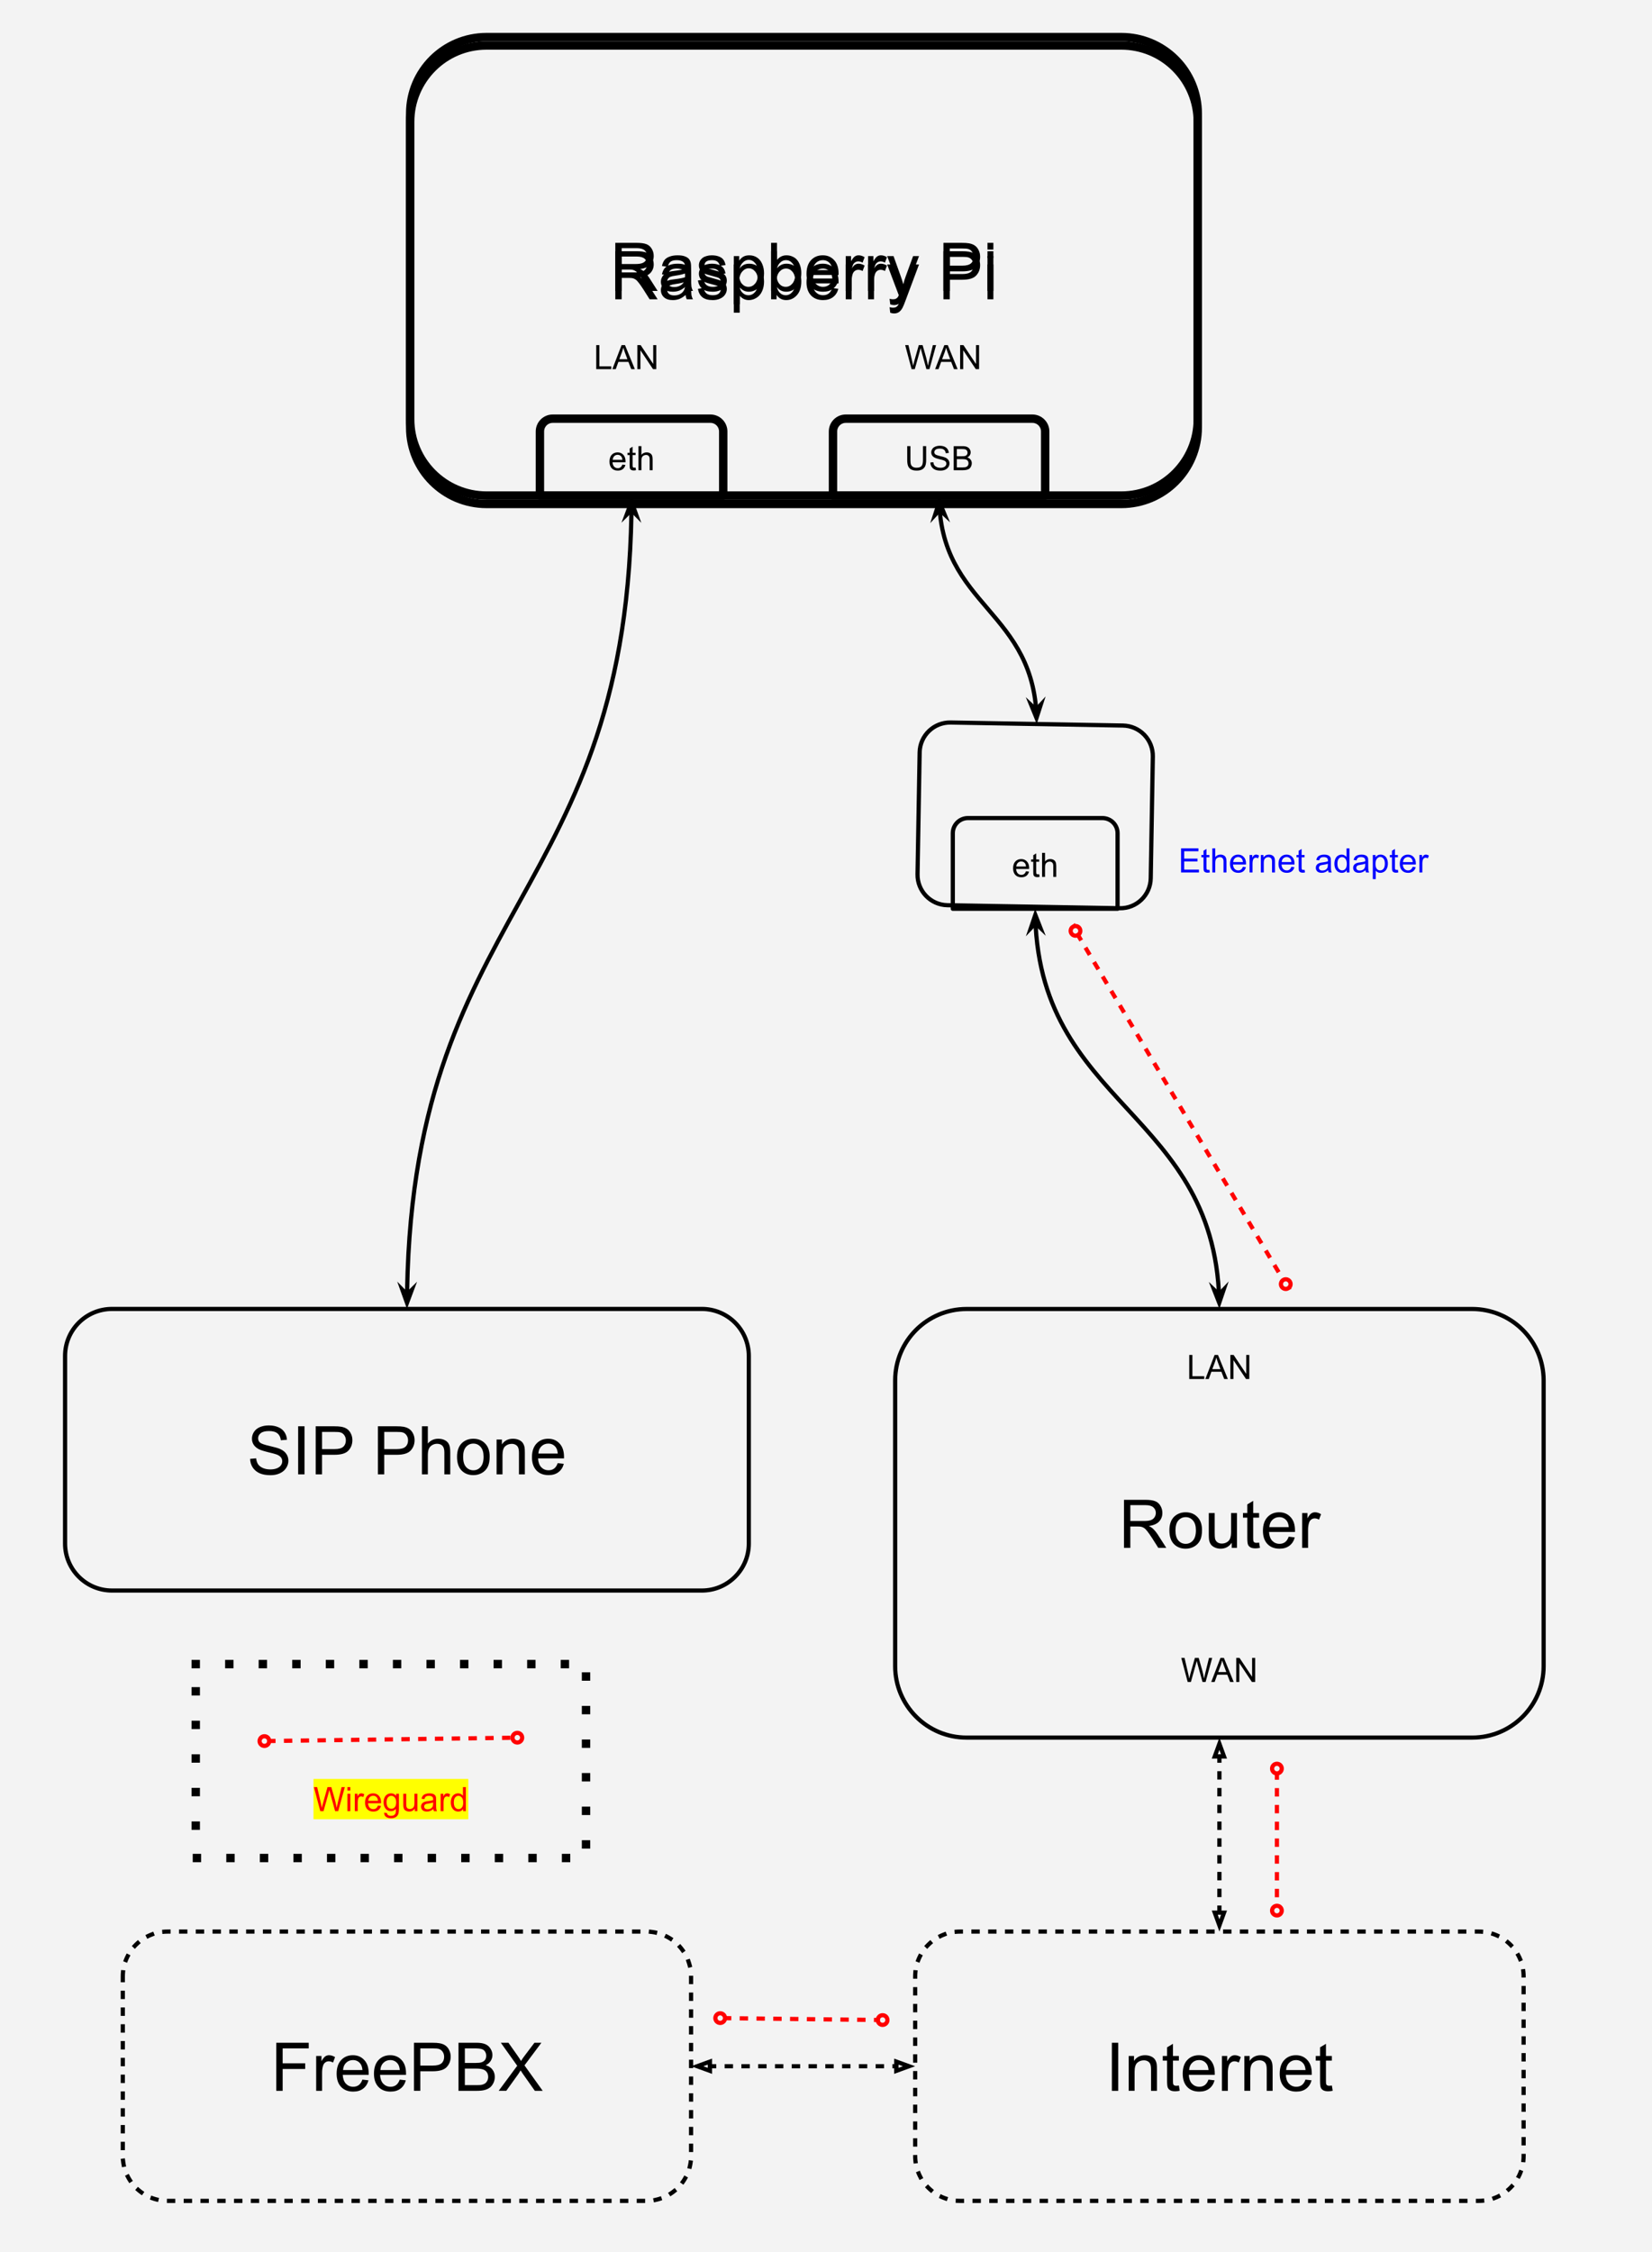 <svg version="1.1" viewBox="0.0 0.0 393.808 536.48" fill="none" stroke="none" stroke-linecap="square" stroke-miterlimit="10" xmlns:xlink="http://www.w3.org/1999/xlink" xmlns="http://www.w3.org/2000/svg"><clipPath id="p.0"><path d="m0 0l393.808 0l0 536.48l-393.808 0l0 -536.48z" clip-rule="nonzero"/></clipPath><g clip-path="url(#p.0)"><path fill="#f3f3f3" d="m0 0l393.808 0l0 536.48l-393.808 0z" fill-rule="evenodd"/><path fill="#000000" fill-opacity="0.0" d="m223.863 118.05c0 13.521 5.819 20.234 11.638 27.041c5.819 6.807 11.638 13.708 11.638 27.416" fill-rule="evenodd"/><path stroke="#000000" stroke-width="1.0" stroke-linejoin="round" stroke-linecap="butt" d="m223.995 121.475l0.016 0.204c0.032 0.385 0.07 0.763 0.113 1.136c0.17 1.491 0.421 2.889 0.739 4.207c0.636 2.637 1.546 4.957 2.637 7.066c2.182 4.219 5.092 7.599 8.001 11.003c2.909 3.404 5.819 6.831 8.001 11.12c1.091 2.145 2 4.505 2.637 7.186c0.318 1.34 0.568 2.761 0.739 4.275c0.043 0.378 0.08 0.763 0.113 1.153l0.02 0.257" fill-rule="evenodd"/><path fill="#000000" stroke="#000000" stroke-width="1.0" stroke-linecap="butt" d="m223.995 121.475l1.167 1.08l-1.244 -3.044l-1.004 3.131z" fill-rule="evenodd"/><path fill="#000000" stroke="#000000" stroke-width="1.0" stroke-linecap="butt" d="m247.009 169.082l-1.166 -1.081l1.24 3.045l1.007 -3.13z" fill-rule="evenodd"/><path fill="#000000" fill-opacity="0.0" d="m219.226 179.26l0 0c0.07 -4.007 3.374 -7.198 7.381 -7.127l41.081 0.722c1.924 0.034 3.756 0.831 5.093 2.215c1.337 1.384 2.069 3.243 2.036 5.167l-0.504 29.018c-0.07 4.007 -3.374 7.198 -7.381 7.127l-41.081 -0.722l0 0c-4.007 -0.07 -7.198 -3.375 -7.129 -7.382z" fill-rule="evenodd"/><path stroke="#000000" stroke-width="1.0" stroke-linejoin="round" stroke-linecap="butt" d="m219.226 179.26l0 0c0.07 -4.007 3.374 -7.198 7.381 -7.127l41.081 0.722c1.924 0.034 3.756 0.831 5.093 2.215c1.337 1.384 2.069 3.243 2.036 5.167l-0.504 29.018c-0.07 4.007 -3.374 7.198 -7.381 7.127l-41.081 -0.722l0 0c-4.007 -0.07 -7.198 -3.375 -7.129 -7.382z" fill-rule="evenodd"/><path fill="#000000" fill-opacity="0.0" d="m230.733 194.902l32.073 0c0.955 0 1.871 0.379 2.546 1.055c0.675 0.675 1.055 1.591 1.055 2.546l0 18.005c0 1.6784668E-4 -1.5258789E-4 3.2043457E-4 -3.3569336E-4 3.2043457E-4l-39.275 -3.2043457E-4l0 0c-1.8310547E-4 0 -3.2043457E-4 -1.5258789E-4 -3.2043457E-4 -3.3569336E-4l3.2043457E-4 -18.005l0 0c0 -1.989 1.612 -3.601 3.601 -3.601z" fill-rule="evenodd"/><path stroke="#000000" stroke-width="1.0" stroke-linejoin="round" stroke-linecap="butt" d="m230.733 194.902l32.073 0c0.955 0 1.871 0.379 2.546 1.055c0.675 0.675 1.055 1.591 1.055 2.546l0 18.005c0 1.6784668E-4 -1.5258789E-4 3.2043457E-4 -3.3569336E-4 3.2043457E-4l-39.275 -3.2043457E-4l0 0c-1.8310547E-4 0 -3.2043457E-4 -1.5258789E-4 -3.2043457E-4 -3.3569336E-4l3.2043457E-4 -18.005l0 0c0 -1.989 1.612 -3.601 3.601 -3.601z" fill-rule="evenodd"/><path fill="#000000" d="m244.584 207.569l0.719 0.094q-0.172 0.641 -0.641 1.0q-0.453 0.344 -1.188 0.344q-0.906 0 -1.438 -0.562q-0.531 -0.562 -0.531 -1.578q0 -1.047 0.531 -1.625q0.547 -0.578 1.406 -0.578q0.828 0 1.359 0.578q0.531 0.562 0.531 1.594q0 0.062 -0.016 0.188l-3.094 0q0.047 0.672 0.391 1.047q0.344 0.359 0.875 0.359q0.375 0 0.641 -0.203q0.281 -0.203 0.453 -0.656zm-2.312 -1.125l2.312 0q-0.047 -0.531 -0.266 -0.797q-0.328 -0.406 -0.875 -0.406q-0.484 0 -0.812 0.328q-0.328 0.328 -0.359 0.875zm5.449 1.844l0.109 0.609q-0.297 0.078 -0.531 0.078q-0.391 0 -0.609 -0.125q-0.203 -0.125 -0.297 -0.312q-0.078 -0.203 -0.078 -0.844l0 -2.391l-0.516 0l0 -0.547l0.516 0l0 -1.016l0.703 -0.422l0 1.438l0.703 0l0 0.547l-0.703 0l0 2.438q0 0.297 0.031 0.391q0.047 0.078 0.125 0.125q0.078 0.047 0.234 0.047q0.125 0 0.312 -0.016zm0.691 0.625l0 -5.734l0.703 0l0 2.062q0.484 -0.578 1.234 -0.578q0.469 0 0.797 0.188q0.344 0.188 0.484 0.516q0.156 0.312 0.156 0.922l0 2.625l-0.703 0l0 -2.625q0 -0.531 -0.234 -0.766q-0.219 -0.25 -0.641 -0.25q-0.312 0 -0.594 0.172q-0.266 0.156 -0.391 0.438q-0.109 0.266 -0.109 0.766l0 2.266l-0.703 0z" fill-rule="nonzero"/><path fill="#000000" fill-opacity="0.0" d="m15.512 323.029l0 0c0 -6.175 5.006 -11.181 11.181 -11.181l140.629 0c2.965 0 5.809 1.178 7.906 3.275c2.097 2.097 3.275 4.941 3.275 7.906l0 44.724c0 6.175 -5.006 11.181 -11.181 11.181l-140.629 0l0 0c-6.175 0 -11.181 -5.006 -11.181 -11.181z" fill-rule="evenodd"/><path stroke="#000000" stroke-width="1.0" stroke-linejoin="round" stroke-linecap="butt" d="m15.512 323.029l0 0c0 -6.175 5.006 -11.181 11.181 -11.181l140.629 0c2.965 0 5.809 1.178 7.906 3.275c2.097 2.097 3.275 4.941 3.275 7.906l0 44.724c0 6.175 -5.006 11.181 -11.181 11.181l-140.629 0l0 0c-6.175 0 -11.181 -5.006 -11.181 -11.181z" fill-rule="evenodd"/><path fill="#000000" d="m59.621 347.564l1.438 -0.125q0.094 0.859 0.469 1.422q0.375 0.547 1.156 0.891q0.781 0.328 1.75 0.328q0.875 0 1.531 -0.25q0.672 -0.266 0.984 -0.703q0.328 -0.453 0.328 -0.984q0 -0.547 -0.312 -0.938q-0.312 -0.406 -1.031 -0.688q-0.453 -0.172 -2.031 -0.547q-1.578 -0.391 -2.219 -0.719q-0.812 -0.438 -1.219 -1.062q-0.406 -0.641 -0.406 -1.438q0 -0.859 0.484 -1.609q0.5 -0.766 1.438 -1.156q0.953 -0.391 2.109 -0.391q1.281 0 2.25 0.422q0.969 0.406 1.484 1.203q0.531 0.797 0.578 1.797l-1.453 0.109q-0.125 -1.078 -0.797 -1.625q-0.672 -0.562 -2.0 -0.562q-1.375 0 -2 0.5q-0.625 0.5 -0.625 1.219q0 0.609 0.438 1.016q0.438 0.391 2.281 0.812q1.859 0.422 2.547 0.734q1.0 0.453 1.469 1.172q0.484 0.703 0.484 1.625q0 0.906 -0.531 1.719q-0.516 0.812 -1.5 1.266q-0.984 0.453 -2.203 0.453q-1.563 0 -2.609 -0.453q-1.047 -0.469 -1.656 -1.375q-0.594 -0.906 -0.625 -2.062zm11.453 3.688l0 -11.453l1.516 0l0 11.453l-1.516 0zm4.18 0l0 -11.453l4.328 0q1.141 0 1.734 0.109q0.844 0.141 1.406 0.531q0.578 0.391 0.922 1.109q0.359 0.703 0.359 1.562q0 1.453 -0.938 2.469q-0.922 1.016 -3.359 1.016l-2.938 0l0 4.656l-1.516 0zm1.516 -6.016l2.969 0q1.469 0 2.078 -0.547q0.625 -0.547 0.625 -1.531q0 -0.719 -0.375 -1.234q-0.359 -0.516 -0.953 -0.672q-0.375 -0.109 -1.406 -0.109l-2.938 0l0 4.094zm13.312 6.016l0 -11.453l4.328 0q1.141 0 1.734 0.109q0.844 0.141 1.406 0.531q0.578 0.391 0.922 1.109q0.359 0.703 0.359 1.562q0 1.453 -0.938 2.469q-0.922 1.016 -3.359 1.016l-2.938 0l0 4.656l-1.516 0zm1.516 -6.016l2.969 0q1.469 0 2.078 -0.547q0.625 -0.547 0.625 -1.531q0 -0.719 -0.375 -1.234q-0.359 -0.516 -0.953 -0.672q-0.375 -0.109 -1.406 -0.109l-2.938 0l0 4.094zm8.984 6.016l0 -11.453l1.406 0l0 4.109q0.984 -1.141 2.484 -1.141q0.922 0 1.594 0.359q0.688 0.359 0.969 1.0q0.297 0.641 0.297 1.859l0 5.266l-1.406 0l0 -5.266q0 -1.047 -0.453 -1.531q-0.453 -0.484 -1.297 -0.484q-0.625 0 -1.172 0.328q-0.547 0.328 -0.781 0.891q-0.234 0.547 -0.234 1.516l0 4.547l-1.406 0zm8.367 -4.156q0 -2.297 1.281 -3.406q1.078 -0.922 2.609 -0.922q1.719 0 2.797 1.125q1.094 1.109 1.094 3.094q0 1.594 -0.484 2.516q-0.484 0.922 -1.406 1.438q-0.906 0.5 -2.0 0.5q-1.734 0 -2.812 -1.109q-1.078 -1.125 -1.078 -3.234zm1.453 0q0 1.594 0.688 2.391q0.703 0.797 1.75 0.797q1.047 0 1.734 -0.797q0.703 -0.797 0.703 -2.438q0 -1.531 -0.703 -2.328q-0.688 -0.797 -1.734 -0.797q-1.047 0 -1.75 0.797q-0.688 0.781 -0.688 2.375zm7.977 4.156l0 -8.297l1.266 0l0 1.172q0.906 -1.359 2.641 -1.359q0.75 0 1.375 0.266q0.625 0.266 0.938 0.703q0.312 0.438 0.438 1.047q0.078 0.391 0.078 1.359l0 5.109l-1.406 0l0 -5.047q0 -0.859 -0.172 -1.281q-0.156 -0.438 -0.578 -0.688q-0.406 -0.25 -0.969 -0.25q-0.906 0 -1.562 0.578q-0.641 0.562 -0.641 2.156l0 4.531l-1.406 0zm14.57 -2.672l1.453 0.172q-0.344 1.281 -1.281 1.984q-0.922 0.703 -2.359 0.703q-1.828 0 -2.891 -1.125q-1.062 -1.125 -1.062 -3.141q0 -2.094 1.078 -3.25q1.078 -1.156 2.797 -1.156q1.656 0 2.703 1.141q1.062 1.125 1.062 3.172q0 0.125 0 0.375l-6.188 0q0.078 1.375 0.766 2.109q0.703 0.719 1.734 0.719q0.781 0 1.328 -0.406q0.547 -0.406 0.859 -1.297zm-4.609 -2.281l4.625 0q-0.094 -1.047 -0.531 -1.562q-0.672 -0.812 -1.734 -0.812q-0.969 0 -1.641 0.656q-0.656 0.641 -0.719 1.719z" fill-rule="nonzero"/><path fill="#000000" fill-opacity="0.0" d="m246.77 216.508c0 23.838 10.976 35.76 21.953 47.677c10.976 11.917 21.953 23.831 21.953 47.662" fill-rule="evenodd"/><path stroke="#000000" stroke-width="1.0" stroke-linejoin="round" stroke-linecap="butt" d="m246.848 219.934l0.018 0.38c0.009 0.176 0.019 0.352 0.029 0.527c0.083 1.4 0.206 2.756 0.367 4.071c0.322 2.631 0.793 5.098 1.393 7.426c1.201 4.656 2.916 8.753 4.974 12.478c4.116 7.45 9.604 13.409 15.093 19.368c5.488 5.959 10.976 11.916 15.093 19.363c2.058 3.723 3.773 7.819 4.974 12.474c0.6 2.327 1.072 4.794 1.393 7.424c0.161 1.315 0.284 2.67 0.367 4.07c0.01 0.175 0.02 0.35 0.029 0.527l0.018 0.379" fill-rule="evenodd"/><path fill="#000000" stroke="#000000" stroke-width="1.0" stroke-linecap="butt" d="m246.848 219.934l1.15 1.099l-1.195 -3.063l-1.054 3.115z" fill-rule="evenodd"/><path fill="#000000" stroke="#000000" stroke-width="1.0" stroke-linecap="butt" d="m290.597 308.421l-1.15 -1.099l1.195 3.063l1.053 -3.115z" fill-rule="evenodd"/><path fill="#000000" fill-opacity="0.0" d="m218.163 470.88l0 0c0 -5.906 4.787 -10.693 10.693 -10.693l123.653 0c2.836 0 5.556 1.127 7.561 3.132c2.005 2.005 3.132 4.725 3.132 7.561l0 42.771c0 5.906 -4.787 10.693 -10.693 10.693l-123.653 0c-5.906 0 -10.693 -4.787 -10.693 -10.693z" fill-rule="evenodd"/><path stroke="#000000" stroke-width="1.0" stroke-linejoin="round" stroke-linecap="butt" stroke-dasharray="1.0,3.0" d="m218.163 470.88l0 0c0 -5.906 4.787 -10.693 10.693 -10.693l123.653 0c2.836 0 5.556 1.127 7.561 3.132c2.005 2.005 3.132 4.725 3.132 7.561l0 42.771c0 5.906 -4.787 10.693 -10.693 10.693l-123.653 0c-5.906 0 -10.693 -4.787 -10.693 -10.693z" fill-rule="evenodd"/><path fill="#000000" d="m265.053 498.125l0 -11.453l1.516 0l0 11.453l-1.516 0zm4.008 0l0 -8.297l1.266 0l0 1.172q0.906 -1.359 2.641 -1.359q0.75 0 1.375 0.266q0.625 0.266 0.938 0.703q0.312 0.438 0.438 1.047q0.078 0.391 0.078 1.359l0 5.109l-1.406 0l0 -5.047q0 -0.859 -0.172 -1.281q-0.156 -0.438 -0.578 -0.688q-0.406 -0.25 -0.969 -0.25q-0.906 0 -1.562 0.578q-0.641 0.562 -0.641 2.156l0 4.531l-1.406 0zm11.961 -1.266l0.203 1.25q-0.594 0.125 -1.062 0.125q-0.766 0 -1.188 -0.234q-0.422 -0.25 -0.594 -0.641q-0.172 -0.406 -0.172 -1.672l0 -4.766l-1.031 0l0 -1.094l1.031 0l0 -2.062l1.406 -0.844l0 2.906l1.406 0l0 1.094l-1.406 0l0 4.844q0 0.609 0.062 0.781q0.078 0.172 0.25 0.281q0.172 0.094 0.484 0.094q0.234 0 0.609 -0.062zm7.055 -1.406l1.453 0.172q-0.344 1.281 -1.281 1.984q-0.922 0.703 -2.359 0.703q-1.828 0 -2.891 -1.125q-1.062 -1.125 -1.062 -3.141q0 -2.094 1.078 -3.25q1.078 -1.156 2.797 -1.156q1.656 0 2.703 1.141q1.062 1.125 1.062 3.172q0 0.125 0 0.375l-6.188 0q0.078 1.375 0.766 2.109q0.703 0.719 1.734 0.719q0.781 0 1.328 -0.406q0.547 -0.406 0.859 -1.297zm-4.609 -2.281l4.625 0q-0.094 -1.047 -0.531 -1.562q-0.672 -0.812 -1.734 -0.812q-0.969 0 -1.641 0.656q-0.656 0.641 -0.719 1.719zm7.82 4.953l0 -8.297l1.266 0l0 1.25q0.484 -0.875 0.891 -1.156q0.406 -0.281 0.906 -0.281q0.703 0 1.438 0.453l-0.484 1.297q-0.516 -0.297 -1.031 -0.297q-0.453 0 -0.828 0.281q-0.359 0.266 -0.516 0.766q-0.234 0.75 -0.234 1.641l0 4.344l-1.406 0zm5.344 0l0 -8.297l1.266 0l0 1.172q0.906 -1.359 2.641 -1.359q0.75 0 1.375 0.266q0.625 0.266 0.938 0.703q0.312 0.438 0.438 1.047q0.078 0.391 0.078 1.359l0 5.109l-1.406 0l0 -5.047q0 -0.859 -0.172 -1.281q-0.156 -0.438 -0.578 -0.688q-0.406 -0.25 -0.969 -0.25q-0.906 0 -1.562 0.578q-0.641 0.562 -0.641 2.156l0 4.531l-1.406 0zm14.57 -2.672l1.453 0.172q-0.344 1.281 -1.281 1.984q-0.922 0.703 -2.359 0.703q-1.828 0 -2.891 -1.125q-1.062 -1.125 -1.062 -3.141q0 -2.094 1.078 -3.25q1.078 -1.156 2.797 -1.156q1.656 0 2.703 1.141q1.062 1.125 1.062 3.172q0 0.125 0 0.375l-6.188 0q0.078 1.375 0.766 2.109q0.703 0.719 1.734 0.719q0.781 0 1.328 -0.406q0.547 -0.406 0.859 -1.297zm-4.609 -2.281l4.625 0q-0.094 -1.047 -0.531 -1.562q-0.672 -0.812 -1.734 -0.812q-0.969 0 -1.641 0.656q-0.656 0.641 -0.719 1.719zm10.898 3.688l0.203 1.25q-0.594 0.125 -1.062 0.125q-0.766 0 -1.188 -0.234q-0.422 -0.25 -0.594 -0.641q-0.172 -0.406 -0.172 -1.672l0 -4.766l-1.031 0l0 -1.094l1.031 0l0 -2.062l1.406 -0.844l0 2.906l1.406 0l0 1.094l-1.406 0l0 4.844q0 0.609 0.062 0.781q0.078 0.172 0.25 0.281q0.172 0.094 0.484 0.094q0.234 0 0.609 -0.062z" fill-rule="nonzero"/><path fill="#000000" fill-opacity="0.0" d="m290.682 413.971l0 46.205" fill-rule="evenodd"/><path stroke="#000000" stroke-width="1.0" stroke-linejoin="round" stroke-linecap="butt" stroke-dasharray="1.0,3.0" d="m290.682 418.471l0 37.205" fill-rule="evenodd"/><path stroke="#000000" stroke-width="1.0" stroke-linecap="butt" d="m291.788 418.471l-1.106 -3.038l-1.106 3.038z" fill-rule="evenodd"/><path stroke="#000000" stroke-width="1.0" stroke-linecap="butt" d="m289.577 455.676l1.106 3.038l1.106 -3.038z" fill-rule="evenodd"/><path fill="#000000" fill-opacity="0.0" d="m29.276 470.88l0 0c0 -5.906 4.787 -10.693 10.693 -10.693l114.078 0c2.836 0 5.556 1.127 7.561 3.132c2.005 2.005 3.132 4.725 3.132 7.561l0 42.771c0 5.906 -4.787 10.693 -10.693 10.693l-114.078 0c-5.906 0 -10.693 -4.787 -10.693 -10.693z" fill-rule="evenodd"/><path stroke="#000000" stroke-width="1.0" stroke-linejoin="round" stroke-linecap="butt" stroke-dasharray="1.0,3.0" d="m29.276 470.88l0 0c0 -5.906 4.787 -10.693 10.693 -10.693l114.078 0c2.836 0 5.556 1.127 7.561 3.132c2.005 2.005 3.132 4.725 3.132 7.561l0 42.771c0 5.906 -4.787 10.693 -10.693 10.693l-114.078 0c-5.906 0 -10.693 -4.787 -10.693 -10.693z" fill-rule="evenodd"/><path fill="#000000" d="m65.863 498.125l0 -11.453l7.734 0l0 1.344l-6.219 0l0 3.547l5.375 0l0 1.359l-5.375 0l0 5.203l-1.516 0zm9.508 0l0 -8.297l1.266 0l0 1.25q0.484 -0.875 0.891 -1.156q0.406 -0.281 0.906 -0.281q0.703 0 1.438 0.453l-0.484 1.297q-0.516 -0.297 -1.031 -0.297q-0.453 0 -0.828 0.281q-0.359 0.266 -0.516 0.766q-0.234 0.75 -0.234 1.641l0 4.344l-1.406 0zm11.016 -2.672l1.453 0.172q-0.344 1.281 -1.281 1.984q-0.922 0.703 -2.359 0.703q-1.828 0 -2.891 -1.125q-1.062 -1.125 -1.062 -3.141q0 -2.094 1.078 -3.25q1.078 -1.156 2.797 -1.156q1.656 0 2.703 1.141q1.062 1.125 1.062 3.172q0 0.125 0 0.375l-6.188 0q0.078 1.375 0.766 2.109q0.703 0.719 1.734 0.719q0.781 0 1.328 -0.406q0.547 -0.406 0.859 -1.297zm-4.609 -2.281l4.625 0q-0.094 -1.047 -0.531 -1.562q-0.672 -0.812 -1.734 -0.812q-0.969 0 -1.641 0.656q-0.656 0.641 -0.719 1.719zm13.508 2.281l1.453 0.172q-0.344 1.281 -1.281 1.984q-0.922 0.703 -2.359 0.703q-1.828 0 -2.891 -1.125q-1.062 -1.125 -1.062 -3.141q0 -2.094 1.078 -3.25q1.078 -1.156 2.797 -1.156q1.656 0 2.703 1.141q1.062 1.125 1.062 3.172q0 0.125 0 0.375l-6.188 0q0.078 1.375 0.766 2.109q0.703 0.719 1.734 0.719q0.781 0 1.328 -0.406q0.547 -0.406 0.859 -1.297zm-4.609 -2.281l4.625 0q-0.094 -1.047 -0.531 -1.562q-0.672 -0.812 -1.734 -0.812q-0.969 0 -1.641 0.656q-0.656 0.641 -0.719 1.719zm8.008 4.953l0 -11.453l4.328 0q1.141 0 1.734 0.109q0.844 0.141 1.406 0.531q0.578 0.391 0.922 1.109q0.359 0.703 0.359 1.562q0 1.453 -0.938 2.469q-0.922 1.016 -3.359 1.016l-2.938 0l0 4.656l-1.516 0zm1.516 -6.016l2.969 0q1.469 0 2.078 -0.547q0.625 -0.547 0.625 -1.531q0 -0.719 -0.375 -1.234q-0.359 -0.516 -0.953 -0.672q-0.375 -0.109 -1.406 -0.109l-2.938 0l0 4.094zm9.094 6.016l0 -11.453l4.297 0q1.312 0 2.109 0.344q0.797 0.344 1.234 1.078q0.453 0.719 0.453 1.5q0 0.734 -0.406 1.391q-0.391 0.641 -1.188 1.047q1.031 0.297 1.594 1.031q0.562 0.734 0.562 1.734q0 0.812 -0.344 1.5q-0.344 0.688 -0.844 1.062q-0.5 0.375 -1.25 0.578q-0.75 0.188 -1.844 0.188l-4.375 0zm1.516 -6.641l2.484 0q1.0 0 1.438 -0.141q0.578 -0.172 0.875 -0.562q0.297 -0.406 0.297 -1.0q0 -0.578 -0.281 -1.0q-0.266 -0.438 -0.781 -0.594q-0.5 -0.172 -1.734 -0.172l-2.297 0l0 3.469zm0 5.281l2.859 0q0.734 0 1.031 -0.047q0.516 -0.094 0.859 -0.312q0.359 -0.219 0.578 -0.641q0.234 -0.422 0.234 -0.969q0 -0.641 -0.328 -1.109q-0.328 -0.469 -0.906 -0.656q-0.578 -0.203 -1.672 -0.203l-2.656 0l0 3.938zm8.062 1.359l4.422 -5.969l-3.906 -5.484l1.812 0l2.078 2.938q0.641 0.906 0.922 1.406q0.375 -0.625 0.906 -1.312l2.297 -3.031l1.656 0l-4.031 5.391l4.344 6.062l-1.875 0l-2.891 -4.094q-0.234 -0.344 -0.5 -0.766q-0.375 0.625 -0.547 0.859l-2.875 4.0l-1.812 0z" fill-rule="nonzero"/><path fill="#000000" fill-opacity="0.0" d="m264.184 191.171l93.039 0l0 29.071l-93.039 0z" fill-rule="evenodd"/><path fill="#0000ff" d="m281.545 207.851l0 -5.734l4.141 0l0 0.688l-3.391 0l0 1.75l3.172 0l0 0.672l-3.172 0l0 1.953l3.516 0l0 0.672l-4.266 0zm6.758 -0.625l0.109 0.609q-0.297 0.078 -0.531 0.078q-0.391 0 -0.609 -0.125q-0.203 -0.125 -0.297 -0.312q-0.078 -0.203 -0.078 -0.844l0 -2.391l-0.516 0l0 -0.547l0.516 0l0 -1.016l0.703 -0.422l0 1.438l0.703 0l0 0.547l-0.703 0l0 2.438q0 0.297 0.031 0.391q0.047 0.078 0.125 0.125q0.078 0.047 0.234 0.047q0.125 0 0.312 -0.016zm0.691 0.625l0 -5.734l0.703 0l0 2.062q0.484 -0.578 1.234 -0.578q0.469 0 0.797 0.188q0.344 0.188 0.484 0.516q0.156 0.312 0.156 0.922l0 2.625l-0.703 0l0 -2.625q0 -0.531 -0.234 -0.766q-0.219 -0.25 -0.641 -0.25q-0.312 0 -0.594 0.172q-0.266 0.156 -0.391 0.438q-0.109 0.266 -0.109 0.766l0 2.266l-0.703 0zm7.293 -1.344l0.719 0.094q-0.172 0.641 -0.641 1.0q-0.453 0.344 -1.188 0.344q-0.906 0 -1.438 -0.562q-0.531 -0.562 -0.531 -1.578q0 -1.047 0.531 -1.625q0.547 -0.578 1.406 -0.578q0.828 0 1.359 0.578q0.531 0.562 0.531 1.594q0 0.062 -0.016 0.188l-3.094 0q0.047 0.672 0.391 1.047q0.344 0.359 0.875 0.359q0.375 0 0.641 -0.203q0.281 -0.203 0.453 -0.656zm-2.312 -1.125l2.312 0q-0.047 -0.531 -0.266 -0.797q-0.328 -0.406 -0.875 -0.406q-0.484 0 -0.812 0.328q-0.328 0.328 -0.359 0.875zm3.902 2.469l0 -4.156l0.641 0l0 0.641q0.234 -0.453 0.438 -0.594q0.219 -0.141 0.453 -0.141q0.359 0 0.734 0.234l-0.25 0.656q-0.25 -0.156 -0.516 -0.156q-0.234 0 -0.422 0.141q-0.172 0.141 -0.25 0.375q-0.125 0.375 -0.125 0.828l0 2.172l-0.703 0zm2.68 0l0 -4.156l0.625 0l0 0.594q0.469 -0.688 1.328 -0.688q0.375 0 0.688 0.141q0.312 0.141 0.469 0.359q0.156 0.219 0.219 0.516q0.047 0.188 0.047 0.688l0 2.547l-0.703 0l0 -2.531q0 -0.422 -0.094 -0.625q-0.078 -0.219 -0.297 -0.344q-0.203 -0.141 -0.484 -0.141q-0.438 0 -0.766 0.297q-0.328 0.281 -0.328 1.078l0 2.266l-0.703 0zm7.293 -1.344l0.719 0.094q-0.172 0.641 -0.641 1.0q-0.453 0.344 -1.188 0.344q-0.906 0 -1.438 -0.562q-0.531 -0.562 -0.531 -1.578q0 -1.047 0.531 -1.625q0.547 -0.578 1.406 -0.578q0.828 0 1.359 0.578q0.531 0.562 0.531 1.594q0 0.062 -0.016 0.188l-3.094 0q0.047 0.672 0.391 1.047q0.344 0.359 0.875 0.359q0.375 0 0.641 -0.203q0.281 -0.203 0.453 -0.656zm-2.312 -1.125l2.312 0q-0.047 -0.531 -0.266 -0.797q-0.328 -0.406 -0.875 -0.406q-0.484 0 -0.812 0.328q-0.328 0.328 -0.359 0.875zm5.449 1.844l0.109 0.609q-0.297 0.078 -0.531 0.078q-0.391 0 -0.609 -0.125q-0.203 -0.125 -0.297 -0.312q-0.078 -0.203 -0.078 -0.844l0 -2.391l-0.516 0l0 -0.547l0.516 0l0 -1.016l0.703 -0.422l0 1.438l0.703 0l0 0.547l-0.703 0l0 2.438q0 0.297 0.031 0.391q0.047 0.078 0.125 0.125q0.078 0.047 0.234 0.047q0.125 0 0.312 -0.016zm5.617 0.109q-0.391 0.328 -0.75 0.469q-0.359 0.141 -0.781 0.141q-0.672 0 -1.047 -0.328q-0.359 -0.344 -0.359 -0.859q0 -0.312 0.125 -0.562q0.141 -0.25 0.359 -0.391q0.234 -0.156 0.516 -0.234q0.203 -0.062 0.625 -0.109q0.859 -0.109 1.25 -0.25q0.016 -0.141 0.016 -0.172q0 -0.438 -0.203 -0.609q-0.266 -0.234 -0.797 -0.234q-0.5 0 -0.734 0.172q-0.234 0.172 -0.359 0.609l-0.688 -0.094q0.094 -0.438 0.312 -0.703q0.219 -0.281 0.625 -0.422q0.406 -0.156 0.938 -0.156q0.531 0 0.859 0.125q0.344 0.125 0.5 0.328q0.156 0.188 0.219 0.469q0.031 0.188 0.031 0.656l0 0.938q0 0.969 0.047 1.234q0.047 0.266 0.172 0.5l-0.734 0q-0.109 -0.219 -0.141 -0.516zm-0.062 -1.562q-0.375 0.156 -1.141 0.266q-0.438 0.062 -0.625 0.141q-0.172 0.078 -0.266 0.234q-0.094 0.141 -0.094 0.328q0 0.281 0.203 0.469q0.219 0.188 0.625 0.188q0.406 0 0.719 -0.172q0.328 -0.188 0.469 -0.5q0.109 -0.234 0.109 -0.703l0 -0.25zm4.496 2.078l0 -0.531q-0.391 0.625 -1.156 0.625q-0.5 0 -0.922 -0.266q-0.406 -0.281 -0.641 -0.766q-0.219 -0.5 -0.219 -1.141q0 -0.609 0.203 -1.109q0.203 -0.516 0.609 -0.781q0.422 -0.281 0.938 -0.281q0.375 0 0.656 0.172q0.297 0.156 0.484 0.406l0 -2.062l0.703 0l0 5.734l-0.656 0zm-2.219 -2.078q0 0.797 0.328 1.203q0.344 0.391 0.797 0.391q0.469 0 0.781 -0.375q0.328 -0.375 0.328 -1.156q0 -0.844 -0.328 -1.234q-0.328 -0.406 -0.812 -0.406q-0.469 0 -0.781 0.391q-0.312 0.375 -0.312 1.188zm6.684 1.562q-0.391 0.328 -0.75 0.469q-0.359 0.141 -0.781 0.141q-0.672 0 -1.047 -0.328q-0.359 -0.344 -0.359 -0.859q0 -0.312 0.125 -0.562q0.141 -0.25 0.359 -0.391q0.234 -0.156 0.516 -0.234q0.203 -0.062 0.625 -0.109q0.859 -0.109 1.25 -0.25q0.016 -0.141 0.016 -0.172q0 -0.438 -0.203 -0.609q-0.266 -0.234 -0.797 -0.234q-0.5 0 -0.734 0.172q-0.234 0.172 -0.359 0.609l-0.688 -0.094q0.094 -0.438 0.312 -0.703q0.219 -0.281 0.625 -0.422q0.406 -0.156 0.938 -0.156q0.531 0 0.859 0.125q0.344 0.125 0.5 0.328q0.156 0.188 0.219 0.469q0.031 0.188 0.031 0.656l0 0.938q0 0.969 0.047 1.234q0.047 0.266 0.172 0.5l-0.734 0q-0.109 -0.219 -0.141 -0.516zm-0.062 -1.562q-0.375 0.156 -1.141 0.266q-0.438 0.062 -0.625 0.141q-0.172 0.078 -0.266 0.234q-0.094 0.141 -0.094 0.328q0 0.281 0.203 0.469q0.219 0.188 0.625 0.188q0.406 0 0.719 -0.172q0.328 -0.188 0.469 -0.5q0.109 -0.234 0.109 -0.703l0 -0.25zm1.809 3.672l0 -5.75l0.641 0l0 0.547q0.219 -0.312 0.5 -0.469q0.297 -0.172 0.703 -0.172q0.531 0 0.938 0.281q0.406 0.266 0.609 0.766q0.203 0.5 0.203 1.094q0 0.641 -0.234 1.156q-0.219 0.5 -0.656 0.781q-0.438 0.266 -0.906 0.266q-0.359 0 -0.641 -0.141q-0.281 -0.156 -0.453 -0.391l0 2.031l-0.703 0zm0.641 -3.641q0 0.797 0.312 1.188q0.328 0.375 0.797 0.375q0.469 0 0.797 -0.391q0.328 -0.406 0.328 -1.234q0 -0.797 -0.328 -1.188q-0.312 -0.391 -0.766 -0.391q-0.453 0 -0.797 0.422q-0.344 0.406 -0.344 1.219zm5.34 1.422l0.109 0.609q-0.297 0.078 -0.531 0.078q-0.391 0 -0.609 -0.125q-0.203 -0.125 -0.297 -0.312q-0.078 -0.203 -0.078 -0.844l0 -2.391l-0.516 0l0 -0.547l0.516 0l0 -1.016l0.703 -0.422l0 1.438l0.703 0l0 0.547l-0.703 0l0 2.438q0 0.297 0.031 0.391q0.047 0.078 0.125 0.125q0.078 0.047 0.234 0.047q0.125 0 0.312 -0.016zm3.535 -0.719l0.719 0.094q-0.172 0.641 -0.641 1.0q-0.453 0.344 -1.188 0.344q-0.906 0 -1.438 -0.562q-0.531 -0.562 -0.531 -1.578q0 -1.047 0.531 -1.625q0.547 -0.578 1.406 -0.578q0.828 0 1.359 0.578q0.531 0.562 0.531 1.594q0 0.062 -0.016 0.188l-3.094 0q0.047 0.672 0.391 1.047q0.344 0.359 0.875 0.359q0.375 0 0.641 -0.203q0.281 -0.203 0.453 -0.656zm-2.312 -1.125l2.312 0q-0.047 -0.531 -0.266 -0.797q-0.328 -0.406 -0.875 -0.406q-0.484 0 -0.812 0.328q-0.328 0.328 -0.359 0.875zm3.902 2.469l0 -4.156l0.641 0l0 0.641q0.234 -0.453 0.438 -0.594q0.219 -0.141 0.453 -0.141q0.359 0 0.734 0.234l-0.25 0.656q-0.25 -0.156 -0.516 -0.156q-0.234 0 -0.422 0.141q-0.172 0.141 -0.25 0.375q-0.125 0.375 -0.125 0.828l0 2.172l-0.703 0z" fill-rule="nonzero"/><path fill="#000000" fill-opacity="0.0" d="m150.556 118.05c0 48.45 -13.386 72.675 -26.772 96.9c-13.386 24.224 -26.772 48.448 -26.772 96.896" fill-rule="evenodd"/><path stroke="#000000" stroke-width="1.0" stroke-linejoin="round" stroke-linecap="butt" d="m150.533 121.477l-0.016 1.045c-0.026 1.467 -0.064 2.912 -0.115 4.334c-0.101 2.845 -0.252 5.601 -0.448 8.274c-0.392 5.347 -0.967 10.362 -1.699 15.093c-1.464 9.463 -3.556 17.79 -6.065 25.361c-5.02 15.141 -11.713 27.253 -18.406 39.365c-6.693 12.112 -13.386 24.224 -18.406 39.364c-2.51 7.57 -4.601 15.897 -6.065 25.359c-0.732 4.731 -1.307 9.746 -1.699 15.093c-0.196 2.673 -0.346 5.429 -0.448 8.274c-0.051 1.422 -0.089 2.867 -0.115 4.334l-0.016 1.045" fill-rule="evenodd"/><path fill="#000000" stroke="#000000" stroke-width="1.0" stroke-linecap="butt" d="m150.533 121.477l1.117 1.132l-1.104 -3.097l-1.145 3.082z" fill-rule="evenodd"/><path fill="#000000" stroke="#000000" stroke-width="1.0" stroke-linecap="butt" d="m97.035 308.419l-1.117 -1.132l1.104 3.097l1.145 -3.082z" fill-rule="evenodd"/><path fill="#000000" fill-opacity="0.0" d="m213.391 328.88l0 0c0 -9.399 7.62 -17.019 17.019 -17.019l120.545 0c4.514 0 8.842 1.793 12.034 4.985c3.192 3.192 4.985 7.52 4.985 12.034l0 68.073c0 9.399 -7.62 17.019 -17.019 17.019l-120.545 0c-9.399 0 -17.019 -7.62 -17.019 -17.019z" fill-rule="evenodd"/><path stroke="#000000" stroke-width="1.0" stroke-linejoin="round" stroke-linecap="butt" d="m213.391 328.88l0 0c0 -9.399 7.62 -17.019 17.019 -17.019l120.545 0c4.514 0 8.842 1.793 12.034 4.985c3.192 3.192 4.985 7.52 4.985 12.034l0 68.073c0 9.399 -7.62 17.019 -17.019 17.019l-120.545 0c-9.399 0 -17.019 -7.62 -17.019 -17.019z" fill-rule="evenodd"/><path fill="#000000" d="m267.936 368.776l0 -11.453l5.078 0q1.531 0 2.328 0.312q0.797 0.297 1.266 1.078q0.484 0.781 0.484 1.734q0 1.219 -0.797 2.062q-0.781 0.828 -2.438 1.047q0.609 0.297 0.922 0.578q0.656 0.609 1.25 1.516l2.0 3.125l-1.906 0l-1.516 -2.391q-0.672 -1.031 -1.109 -1.578q-0.422 -0.547 -0.766 -0.766q-0.328 -0.219 -0.688 -0.297q-0.25 -0.062 -0.844 -0.062l-1.75 0l0 5.094l-1.516 0zm1.516 -6.406l3.25 0q1.047 0 1.625 -0.203q0.594 -0.219 0.891 -0.688q0.312 -0.484 0.312 -1.031q0 -0.812 -0.594 -1.328q-0.594 -0.531 -1.859 -0.531l-3.625 0l0 3.781zm9.305 2.25q0 -2.297 1.281 -3.406q1.078 -0.922 2.609 -0.922q1.719 0 2.797 1.125q1.094 1.109 1.094 3.094q0 1.594 -0.484 2.516q-0.484 0.922 -1.406 1.438q-0.906 0.5 -2.0 0.5q-1.734 0 -2.813 -1.109q-1.078 -1.125 -1.078 -3.234zm1.453 0q0 1.594 0.688 2.391q0.703 0.797 1.75 0.797q1.047 0 1.734 -0.797q0.703 -0.797 0.703 -2.438q0 -1.531 -0.703 -2.328q-0.688 -0.797 -1.734 -0.797q-1.047 0 -1.75 0.797q-0.688 0.781 -0.688 2.375zm13.414 4.156l0 -1.219q-0.969 1.406 -2.641 1.406q-0.734 0 -1.375 -0.281q-0.625 -0.281 -0.938 -0.703q-0.312 -0.438 -0.438 -1.047q-0.078 -0.422 -0.078 -1.312l0 -5.141l1.406 0l0 4.594q0 1.109 0.078 1.484q0.141 0.562 0.562 0.875q0.438 0.312 1.062 0.312q0.641 0 1.188 -0.312q0.562 -0.328 0.781 -0.891q0.234 -0.562 0.234 -1.625l0 -4.438l1.406 0l0 8.297l-1.25 0zm6.523 -1.266l0.203 1.25q-0.594 0.125 -1.062 0.125q-0.766 0 -1.188 -0.234q-0.422 -0.25 -0.594 -0.641q-0.172 -0.406 -0.172 -1.672l0 -4.766l-1.031 0l0 -1.094l1.031 0l0 -2.062l1.406 -0.844l0 2.906l1.406 0l0 1.094l-1.406 0l0 4.844q0 0.609 0.062 0.781q0.078 0.172 0.25 0.281q0.172 0.094 0.484 0.094q0.234 0 0.609 -0.062zm7.055 -1.406l1.453 0.172q-0.344 1.281 -1.281 1.984q-0.922 0.703 -2.359 0.703q-1.828 0 -2.891 -1.125q-1.062 -1.125 -1.062 -3.141q0 -2.094 1.078 -3.25q1.078 -1.156 2.797 -1.156q1.656 0 2.703 1.141q1.062 1.125 1.062 3.172q0 0.125 0 0.375l-6.188 0q0.078 1.375 0.766 2.109q0.703 0.719 1.734 0.719q0.781 0 1.328 -0.406q0.547 -0.406 0.859 -1.297zm-4.609 -2.281l4.625 0q-0.094 -1.047 -0.531 -1.562q-0.672 -0.812 -1.734 -0.812q-0.969 0 -1.641 0.656q-0.656 0.641 -0.719 1.719zm7.82 4.953l0 -8.297l1.266 0l0 1.25q0.484 -0.875 0.891 -1.156q0.406 -0.281 0.906 -0.281q0.703 0 1.438 0.453l-0.484 1.297q-0.516 -0.297 -1.031 -0.297q-0.453 0 -0.828 0.281q-0.359 0.266 -0.516 0.766q-0.234 0.75 -0.234 1.641l0 4.344l-1.406 0z" fill-rule="nonzero"/><path fill="#000000" fill-opacity="0.0" d="m272.43 311.866l36.504 0l0 29.071l-36.504 0z" fill-rule="evenodd"/><path fill="#000000" d="m283.495 328.546l0 -5.734l0.75 0l0 5.062l2.828 0l0 0.672l-3.578 0zm3.84 0l2.203 -5.734l0.812 0l2.344 5.734l-0.859 0l-0.672 -1.734l-2.391 0l-0.625 1.734l-0.812 0zm1.656 -2.359l1.938 0l-0.594 -1.578q-0.266 -0.719 -0.406 -1.188q-0.109 0.547 -0.312 1.094l-0.625 1.672zm4.305 2.359l0 -5.734l0.781 0l3.0 4.5l0 -4.5l0.734 0l0 5.734l-0.781 0l-3.0 -4.5l0 4.5l-0.734 0z" fill-rule="nonzero"/><path fill="#000000" fill-opacity="0.0" d="m268.698 384.037l43.969 0l0 29.071l-43.969 0z" fill-rule="evenodd"/><path fill="#000000" d="m283.124 400.717l-1.531 -5.734l0.781 0l0.875 3.766q0.141 0.578 0.234 1.172q0.219 -0.922 0.266 -1.062l1.094 -3.875l0.906 0l0.828 2.906q0.297 1.078 0.438 2.031q0.109 -0.547 0.281 -1.25l0.906 -3.688l0.766 0l-1.578 5.734l-0.734 0l-1.203 -4.359q-0.156 -0.547 -0.172 -0.672q-0.094 0.391 -0.172 0.672l-1.219 4.359l-0.766 0zm5.613 0l2.203 -5.734l0.812 0l2.344 5.734l-0.859 0l-0.672 -1.734l-2.391 0l-0.625 1.734l-0.812 0zm1.656 -2.359l1.938 0l-0.594 -1.578q-0.266 -0.719 -0.406 -1.188q-0.109 0.547 -0.312 1.094l-0.625 1.672zm4.305 2.359l0 -5.734l0.781 0l3.0 4.5l0 -4.5l0.734 0l0 5.734l-0.781 0l-3.0 -4.5l0 4.5l-0.734 0z" fill-rule="nonzero"/><g filter="url(#shadowFilter-p.1)"><use xlink:href="#p.1" transform="matrix(1.0 0.0 0.0 1.0 0.0 2.0)"/></g><defs><filter id="shadowFilter-p.1" filterUnits="userSpaceOnUse"><feGaussianBlur in="SourceAlpha" stdDeviation="2.0" result="blur"/><feComponentTransfer in="blur" color-interpolation-filters="sRGB"><feFuncR type="linear" slope="0" intercept="0.0"/><feFuncG type="linear" slope="0" intercept="0.0"/><feFuncB type="linear" slope="0" intercept="0.0"/><feFuncA type="linear" slope="0.5" intercept="0"/></feComponentTransfer></filter></defs><g id="p.1"><path fill="#000000" fill-opacity="0.0" d="m97.777 27.04l0 0c0 -10.054 8.151 -18.205 18.205 -18.205l151.338 0c4.828 0 9.459 1.918 12.873 5.332c3.414 3.414 5.332 8.045 5.332 12.873l0 72.818c0 10.054 -8.151 18.205 -18.205 18.205l-151.338 0c-10.054 0 -18.205 -8.151 -18.205 -18.205z" fill-rule="evenodd"/><path stroke="#000000" stroke-width="2.0" stroke-linejoin="round" stroke-linecap="butt" d="m97.777 27.04l0 0c0 -10.054 8.151 -18.205 18.205 -18.205l151.338 0c4.828 0 9.459 1.918 12.873 5.332c3.414 3.414 5.332 8.045 5.332 12.873l0 72.818c0 10.054 -8.151 18.205 -18.205 18.205l-151.338 0c-10.054 0 -18.205 -8.151 -18.205 -18.205z" fill-rule="evenodd"/><path fill="#000000" d="m146.678 69.309l0 -11.453l5.078 0q1.531 0 2.328 0.312q0.797 0.297 1.266 1.078q0.484 0.781 0.484 1.734q0 1.219 -0.797 2.062q-0.781 0.828 -2.438 1.047q0.609 0.297 0.922 0.578q0.656 0.609 1.25 1.516l2.0 3.125l-1.906 0l-1.516 -2.391q-0.672 -1.031 -1.109 -1.578q-0.422 -0.547 -0.766 -0.766q-0.328 -0.219 -0.688 -0.297q-0.25 -0.062 -0.844 -0.062l-1.75 0l0 5.094l-1.516 0zm1.516 -6.406l3.25 0q1.047 0 1.625 -0.203q0.594 -0.219 0.891 -0.688q0.312 -0.484 0.312 -1.031q0 -0.812 -0.594 -1.328q-0.594 -0.531 -1.859 -0.531l-3.625 0l0 3.781zm15.242 5.375q-0.781 0.672 -1.5 0.953q-0.719 0.266 -1.547 0.266q-1.375 0 -2.109 -0.672q-0.734 -0.672 -0.734 -1.703q0 -0.609 0.281 -1.109q0.281 -0.516 0.719 -0.812q0.453 -0.312 1.016 -0.469q0.422 -0.109 1.25 -0.203q1.703 -0.203 2.516 -0.484q0 -0.297 0 -0.375q0 -0.859 -0.391 -1.203q-0.547 -0.484 -1.609 -0.484q-0.984 0 -1.469 0.359q-0.469 0.344 -0.688 1.219l-1.375 -0.188q0.188 -0.875 0.609 -1.422q0.438 -0.547 1.25 -0.828q0.812 -0.297 1.875 -0.297q1.062 0 1.719 0.25q0.672 0.25 0.984 0.625q0.312 0.375 0.438 0.953q0.078 0.359 0.078 1.297l0 1.875q0 1.969 0.078 2.484q0.094 0.516 0.359 1.0l-1.469 0q-0.219 -0.438 -0.281 -1.031zm-0.109 -3.141q-0.766 0.312 -2.297 0.531q-0.875 0.125 -1.234 0.281q-0.359 0.156 -0.562 0.469q-0.188 0.297 -0.188 0.656q0 0.562 0.422 0.938q0.438 0.375 1.25 0.375q0.812 0 1.438 -0.344q0.641 -0.359 0.938 -0.984q0.234 -0.469 0.234 -1.406l0 -0.516zm3.039 1.688l1.391 -0.219q0.109 0.844 0.641 1.297q0.547 0.438 1.5 0.438q0.969 0 1.438 -0.391q0.469 -0.406 0.469 -0.938q0 -0.469 -0.406 -0.75q-0.297 -0.188 -1.438 -0.469q-1.547 -0.391 -2.156 -0.672q-0.594 -0.297 -0.906 -0.797q-0.297 -0.5 -0.297 -1.109q0 -0.562 0.25 -1.031q0.25 -0.469 0.688 -0.781q0.328 -0.25 0.891 -0.406q0.578 -0.172 1.219 -0.172q0.984 0 1.719 0.281q0.734 0.281 1.078 0.766q0.359 0.469 0.5 1.281l-1.375 0.188q-0.094 -0.641 -0.547 -1.0q-0.453 -0.359 -1.266 -0.359q-0.969 0 -1.391 0.328q-0.406 0.312 -0.406 0.734q0 0.281 0.172 0.5q0.172 0.219 0.531 0.375q0.219 0.078 1.25 0.359q1.484 0.391 2.078 0.656q0.594 0.25 0.922 0.734q0.344 0.484 0.344 1.203q0 0.703 -0.422 1.328q-0.406 0.609 -1.188 0.953q-0.766 0.344 -1.734 0.344q-1.625 0 -2.469 -0.672q-0.844 -0.672 -1.078 -2.0zm8.562 5.672l0 -11.484l1.281 0l0 1.078q0.453 -0.641 1.016 -0.953q0.578 -0.312 1.391 -0.312q1.062 0 1.875 0.547q0.812 0.547 1.219 1.547q0.422 0.984 0.422 2.172q0 1.281 -0.469 2.297q-0.453 1.016 -1.328 1.562q-0.859 0.547 -1.828 0.547q-0.703 0 -1.266 -0.297q-0.547 -0.297 -0.906 -0.75l0 4.047l-1.406 0zm1.266 -7.297q0 1.609 0.641 2.375q0.656 0.766 1.578 0.766q0.938 0 1.609 -0.797q0.672 -0.797 0.672 -2.453q0 -1.594 -0.656 -2.375q-0.656 -0.797 -1.562 -0.797q-0.891 0 -1.594 0.844q-0.688 0.844 -0.688 2.438zm8.93 4.109l-1.312 0l0 -11.453l1.406 0l0 4.078q0.891 -1.109 2.281 -1.109q0.766 0 1.438 0.312q0.688 0.297 1.125 0.859q0.453 0.562 0.703 1.359q0.25 0.781 0.25 1.672q0 2.141 -1.062 3.312q-1.047 1.156 -2.531 1.156q-1.469 0 -2.297 -1.234l0 1.047zm-0.016 -4.219q0 1.5 0.406 2.156q0.656 1.094 1.797 1.094q0.922 0 1.594 -0.797q0.672 -0.812 0.672 -2.391q0 -1.625 -0.656 -2.391q-0.641 -0.781 -1.547 -0.781q-0.922 0 -1.594 0.797q-0.672 0.797 -0.672 2.312zm13.289 1.547l1.453 0.172q-0.344 1.281 -1.281 1.984q-0.922 0.703 -2.359 0.703q-1.828 0 -2.891 -1.125q-1.062 -1.125 -1.062 -3.141q0 -2.094 1.078 -3.25q1.078 -1.156 2.797 -1.156q1.656 0 2.703 1.141q1.062 1.125 1.062 3.172q0 0.125 0 0.375l-6.188 0q0.078 1.375 0.766 2.109q0.703 0.719 1.734 0.719q0.781 0 1.328 -0.406q0.547 -0.406 0.859 -1.297zm-4.609 -2.281l4.625 0q-0.094 -1.047 -0.531 -1.562q-0.672 -0.812 -1.734 -0.812q-0.969 0 -1.641 0.656q-0.656 0.641 -0.719 1.719zm7.82 4.953l0 -8.297l1.266 0l0 1.25q0.484 -0.875 0.891 -1.156q0.406 -0.281 0.906 -0.281q0.703 0 1.438 0.453l-0.484 1.297q-0.516 -0.297 -1.031 -0.297q-0.453 0 -0.828 0.281q-0.359 0.266 -0.516 0.766q-0.234 0.75 -0.234 1.641l0 4.344l-1.406 0zm5.328 0l0 -8.297l1.266 0l0 1.25q0.484 -0.875 0.891 -1.156q0.406 -0.281 0.906 -0.281q0.703 0 1.438 0.453l-0.484 1.297q-0.516 -0.297 -1.031 -0.297q-0.453 0 -0.828 0.281q-0.359 0.266 -0.516 0.766q-0.234 0.75 -0.234 1.641l0 4.344l-1.406 0zm5.281 3.203l-0.156 -1.328q0.453 0.125 0.797 0.125q0.469 0 0.75 -0.156q0.281 -0.156 0.469 -0.438q0.125 -0.203 0.422 -1.047q0.047 -0.109 0.125 -0.344l-3.141 -8.312l1.516 0l1.719 4.797q0.344 0.922 0.609 1.922q0.234 -0.969 0.578 -1.891l1.766 -4.828l1.406 0l-3.156 8.438q-0.5 1.375 -0.781 1.891q-0.375 0.688 -0.859 1.016q-0.484 0.328 -1.156 0.328q-0.406 0 -0.906 -0.172zm12.68 -3.203l0 -11.453l4.328 0q1.141 0 1.734 0.109q0.844 0.141 1.406 0.531q0.578 0.391 0.922 1.109q0.359 0.703 0.359 1.562q0 1.453 -0.938 2.469q-0.922 1.016 -3.359 1.016l-2.938 0l0 4.656l-1.516 0zm1.516 -6.016l2.969 0q1.469 0 2.078 -0.547q0.625 -0.547 0.625 -1.531q0 -0.719 -0.375 -1.234q-0.359 -0.516 -0.953 -0.672q-0.375 -0.109 -1.406 -0.109l-2.938 0l0 4.094zm8.984 -3.828l0 -1.609l1.406 0l0 1.609l-1.406 0zm0 9.844l0 -8.297l1.406 0l0 8.297l-1.406 0z" fill-rule="nonzero"/></g><path fill="#000000" fill-opacity="0.0" d="m131.759 99.746l37.594 0c0.809 0 1.585 0.321 2.157 0.894c0.572 0.572 0.894 1.348 0.894 2.157l0 15.254c0 2.0599365E-4 -1.5258789E-4 3.6621094E-4 -3.5095215E-4 3.6621094E-4l-43.695 -3.6621094E-4l0 0c-1.9836426E-4 0 -3.6621094E-4 -1.6021729E-4 -3.6621094E-4 -3.5858154E-4l3.6621094E-4 -15.253l0 0c0 -1.685 1.366 -3.051 3.051 -3.051z" fill-rule="evenodd"/><path stroke="#000000" stroke-width="2.0" stroke-linejoin="round" stroke-linecap="butt" d="m131.759 99.746l37.594 0c0.809 0 1.585 0.321 2.157 0.894c0.572 0.572 0.894 1.348 0.894 2.157l0 15.254c0 2.0599365E-4 -1.5258789E-4 3.6621094E-4 -3.5095215E-4 3.6621094E-4l-43.695 -3.6621094E-4l0 0c-1.9836426E-4 0 -3.6621094E-4 -1.6021729E-4 -3.6621094E-4 -3.5858154E-4l3.6621094E-4 -15.253l0 0c0 -1.685 1.366 -3.051 3.051 -3.051z" fill-rule="evenodd"/><path fill="#000000" d="m148.37 110.681l0.719 0.094q-0.172 0.641 -0.641 1.0q-0.453 0.344 -1.188 0.344q-0.906 0 -1.438 -0.562q-0.531 -0.562 -0.531 -1.578q0 -1.047 0.531 -1.625q0.547 -0.578 1.406 -0.578q0.828 0 1.359 0.578q0.531 0.562 0.531 1.594q0 0.062 -0.016 0.188l-3.094 0q0.047 0.672 0.391 1.047q0.344 0.359 0.875 0.359q0.375 0 0.641 -0.203q0.281 -0.203 0.453 -0.656zm-2.312 -1.125l2.312 0q-0.047 -0.531 -0.266 -0.797q-0.328 -0.406 -0.875 -0.406q-0.484 0 -0.812 0.328q-0.328 0.328 -0.359 0.875zm5.449 1.844l0.109 0.609q-0.297 0.078 -0.531 0.078q-0.391 0 -0.609 -0.125q-0.203 -0.125 -0.297 -0.312q-0.078 -0.203 -0.078 -0.844l0 -2.391l-0.516 0l0 -0.547l0.516 0l0 -1.016l0.703 -0.422l0 1.438l0.703 0l0 0.547l-0.703 0l0 2.438q0 0.297 0.031 0.391q0.047 0.078 0.125 0.125q0.078 0.047 0.234 0.047q0.125 0 0.312 -0.016zm0.691 0.625l0 -5.734l0.703 0l0 2.062q0.484 -0.578 1.234 -0.578q0.469 0 0.797 0.188q0.344 0.188 0.484 0.516q0.156 0.312 0.156 0.922l0 2.625l-0.703 0l0 -2.625q0 -0.531 -0.234 -0.766q-0.219 -0.25 -0.641 -0.25q-0.312 0 -0.594 0.172q-0.266 0.156 -0.391 0.438q-0.109 0.266 -0.109 0.766l0 2.266l-0.703 0z" fill-rule="nonzero"/><path fill="#000000" fill-opacity="0.0" d="m201.622 99.746l44.481 0c0.809 0 1.585 0.321 2.157 0.894c0.572 0.572 0.894 1.348 0.894 2.157l0 15.254c0 2.2888184E-4 -1.9836426E-4 4.196167E-4 -4.272461E-4 4.196167E-4l-50.582 -4.196167E-4l0 0c-2.4414062E-4 0 -4.272461E-4 -1.9073486E-4 -4.272461E-4 -4.272461E-4l4.272461E-4 -15.253l0 0c0 -1.685 1.366 -3.051 3.051 -3.051z" fill-rule="evenodd"/><path stroke="#000000" stroke-width="2.0" stroke-linejoin="round" stroke-linecap="butt" d="m201.622 99.746l44.481 0c0.809 0 1.585 0.321 2.157 0.894c0.572 0.572 0.894 1.348 0.894 2.157l0 15.254c0 2.2888184E-4 -1.9836426E-4 4.196167E-4 -4.272461E-4 4.196167E-4l-50.582 -4.196167E-4l0 0c-2.4414062E-4 0 -4.272461E-4 -1.9073486E-4 -4.272461E-4 -4.272461E-4l4.272461E-4 -15.253l0 0c0 -1.685 1.366 -3.051 3.051 -3.051z" fill-rule="evenodd"/><path fill="#000000" d="m220.013 106.291l0.766 0l0 3.312q0 0.859 -0.203 1.375q-0.188 0.5 -0.703 0.828q-0.516 0.312 -1.344 0.312q-0.797 0 -1.312 -0.266q-0.516 -0.281 -0.734 -0.812q-0.219 -0.531 -0.219 -1.438l0 -3.312l0.766 0l0 3.312q0 0.75 0.141 1.109q0.141 0.344 0.469 0.531q0.344 0.188 0.828 0.188q0.844 0 1.188 -0.375q0.359 -0.375 0.359 -1.453l0 -3.312zm1.762 3.891l0.719 -0.062q0.047 0.438 0.234 0.719q0.188 0.266 0.578 0.438q0.391 0.172 0.875 0.172q0.438 0 0.766 -0.125q0.328 -0.141 0.484 -0.359q0.172 -0.234 0.172 -0.5q0 -0.266 -0.156 -0.469q-0.156 -0.203 -0.516 -0.328q-0.234 -0.094 -1.031 -0.281q-0.781 -0.188 -1.094 -0.359q-0.406 -0.219 -0.609 -0.531q-0.203 -0.328 -0.203 -0.719q0 -0.438 0.25 -0.812q0.25 -0.375 0.719 -0.562q0.469 -0.203 1.047 -0.203q0.641 0 1.125 0.203q0.484 0.203 0.75 0.609q0.266 0.391 0.281 0.906l-0.734 0.047q-0.047 -0.547 -0.391 -0.812q-0.344 -0.281 -1.0 -0.281q-0.688 0 -1.0 0.25q-0.312 0.25 -0.312 0.609q0 0.312 0.219 0.5q0.219 0.203 1.141 0.422q0.922 0.203 1.266 0.359q0.5 0.234 0.734 0.594q0.25 0.344 0.25 0.797q0 0.469 -0.266 0.875q-0.266 0.391 -0.75 0.625q-0.484 0.219 -1.109 0.219q-0.766 0 -1.297 -0.219q-0.531 -0.234 -0.828 -0.688q-0.297 -0.453 -0.312 -1.031zm5.57 1.844l0 -5.734l2.141 0q0.656 0 1.047 0.188q0.406 0.172 0.625 0.531q0.234 0.359 0.234 0.75q0 0.375 -0.203 0.703q-0.203 0.312 -0.609 0.516q0.531 0.156 0.797 0.531q0.281 0.359 0.281 0.859q0 0.391 -0.172 0.75q-0.156 0.344 -0.406 0.531q-0.25 0.188 -0.641 0.281q-0.375 0.094 -0.922 0.094l-2.172 0zm0.75 -3.328l1.234 0q0.516 0 0.734 -0.062q0.281 -0.078 0.422 -0.281q0.156 -0.203 0.156 -0.5q0 -0.281 -0.141 -0.5q-0.141 -0.219 -0.391 -0.297q-0.25 -0.078 -0.875 -0.078l-1.141 0l0 1.719zm0 2.656l1.422 0q0.375 0 0.516 -0.031q0.266 -0.047 0.438 -0.156q0.188 -0.109 0.297 -0.312q0.109 -0.219 0.109 -0.484q0 -0.328 -0.172 -0.562q-0.156 -0.234 -0.453 -0.328q-0.281 -0.094 -0.828 -0.094l-1.328 0l0 1.969z" fill-rule="nonzero"/><path fill="#000000" fill-opacity="0.0" d="m203.021 71.268l43.685 0l0 29.071l-43.685 0z" fill-rule="evenodd"/><path fill="#000000" d="m217.305 87.948l-1.531 -5.734l0.781 0l0.875 3.766q0.141 0.578 0.234 1.172q0.219 -0.922 0.266 -1.062l1.094 -3.875l0.906 0l0.828 2.906q0.297 1.078 0.438 2.031q0.109 -0.547 0.281 -1.25l0.906 -3.688l0.766 0l-1.578 5.734l-0.734 0l-1.203 -4.359q-0.156 -0.547 -0.172 -0.672q-0.094 0.391 -0.172 0.672l-1.219 4.359l-0.766 0zm5.613 0l2.203 -5.734l0.812 0l2.344 5.734l-0.859 0l-0.672 -1.734l-2.391 0l-0.625 1.734l-0.812 0zm1.656 -2.359l1.938 0l-0.594 -1.578q-0.266 -0.719 -0.406 -1.188q-0.109 0.547 -0.312 1.094l-0.625 1.672zm4.305 2.359l0 -5.734l0.781 0l3.0 4.5l0 -4.5l0.734 0l0 5.734l-0.781 0l-3.0 -4.5l0 4.5l-0.734 0z" fill-rule="nonzero"/><path fill="#000000" fill-opacity="0.0" d="m132.541 71.268l36.504 0l0 29.071l-36.504 0z" fill-rule="evenodd"/><path fill="#000000" d="m142.134 87.948l0 -5.734l0.75 0l0 5.062l2.828 0l0 0.672l-3.578 0zm3.84 0l2.203 -5.734l0.812 0l2.344 5.734l-0.859 0l-0.672 -1.734l-2.391 0l-0.625 1.734l-0.812 0zm1.656 -2.359l1.938 0l-0.594 -1.578q-0.266 -0.719 -0.406 -1.188q-0.109 0.547 -0.312 1.094l-0.625 1.672zm4.305 2.359l0 -5.734l0.781 0l3.0 4.5l0 -4.5l0.734 0l0 5.734l-0.781 0l-3.0 -4.5l0 4.5l-0.734 0z" fill-rule="nonzero"/><path fill="#000000" fill-opacity="0.0" d="m164.74 492.265l53.417 0" fill-rule="evenodd"/><path stroke="#000000" stroke-width="1.0" stroke-linejoin="round" stroke-linecap="butt" stroke-dasharray="1.0,3.0" d="m169.24 492.265l44.417 0" fill-rule="evenodd"/><path stroke="#000000" stroke-width="1.0" stroke-linecap="butt" d="m169.24 491.159l-3.038 1.106l3.038 1.106z" fill-rule="evenodd"/><path stroke="#000000" stroke-width="1.0" stroke-linecap="butt" d="m213.657 493.371l3.038 -1.106l-3.038 -1.106z" fill-rule="evenodd"/><path fill="#000000" fill-opacity="0.0" d="m255.535 220.357l51.811 86.992" fill-rule="evenodd"/><path stroke="#ff0000" stroke-width="1.0" stroke-linejoin="round" stroke-linecap="butt" stroke-dasharray="1.0,3.0" d="m256.968 222.763l48.945 82.181" fill-rule="evenodd"/><path stroke="#ff0000" stroke-width="1.0" stroke-linecap="butt" d="m255.791 220.787c0.546 -0.325 1.251 -0.146 1.576 0.4c0.325 0.546 0.146 1.251 -0.4 1.576c-0.546 0.325 -1.251 0.146 -1.576 -0.4c-0.325 -0.546 -0.146 -1.252 0.4 -1.577z" fill-rule="nonzero"/><path stroke="#ff0000" stroke-width="1.0" stroke-linecap="butt" d="m307.091 306.92c-0.546 0.325 -1.251 0.146 -1.577 -0.4c-0.325 -0.546 -0.146 -1.251 0.4 -1.577c0.546 -0.325 1.251 -0.146 1.576 0.4c0.325 0.546 0.146 1.251 -0.4 1.576z" fill-rule="nonzero"/><path fill="#000000" fill-opacity="0.0" d="m304.396 419.706l0 37.134" fill-rule="evenodd"/><path stroke="#ff0000" stroke-width="1.0" stroke-linejoin="round" stroke-linecap="butt" stroke-dasharray="1.0,3.0" d="m304.396 422.506l0 31.534" fill-rule="evenodd"/><path stroke="#ff0000" stroke-width="1.0" stroke-linecap="butt" d="m304.396 420.206c0.635 0 1.15 0.515 1.15 1.15c0 0.635 -0.515 1.15 -1.15 1.15c-0.635 0 -1.15 -0.515 -1.15 -1.15c0 -0.635 0.515 -1.15 1.15 -1.15z" fill-rule="nonzero"/><path stroke="#ff0000" stroke-width="1.0" stroke-linecap="butt" d="m304.396 456.34c-0.635 0 -1.15 -0.515 -1.15 -1.15c0 -0.635 0.515 -1.15 1.15 -1.15c0.635 0 1.15 0.515 1.15 1.15c0 0.635 -0.515 1.15 -1.15 1.15z" fill-rule="nonzero"/><path fill="#000000" fill-opacity="0.0" d="m170.031 480.78l42.016 0.504" fill-rule="evenodd"/><path stroke="#ff0000" stroke-width="1.0" stroke-linejoin="round" stroke-linecap="butt" stroke-dasharray="1.0,3.0" d="m172.831 480.813l36.416 0.437" fill-rule="evenodd"/><path stroke="#ff0000" stroke-width="1.0" stroke-linecap="butt" d="m170.531 480.786c0.008 -0.635 0.529 -1.144 1.164 -1.136c0.635 0.008 1.144 0.529 1.136 1.164c-0.008 0.635 -0.529 1.144 -1.164 1.136c-0.635 -0.008 -1.144 -0.529 -1.136 -1.164z" fill-rule="nonzero"/><path stroke="#ff0000" stroke-width="1.0" stroke-linecap="butt" d="m211.547 481.277c-0.008 0.635 -0.529 1.144 -1.164 1.136c-0.635 -0.008 -1.144 -0.529 -1.136 -1.164c0.008 -0.635 0.529 -1.144 1.164 -1.136c0.635 0.008 1.144 0.529 1.136 1.164z" fill-rule="nonzero"/><path fill="#000000" fill-opacity="0.0" d="m61.381 414.822l63.591 -0.85" fill-rule="evenodd"/><path stroke="#ff0000" stroke-width="1.0" stroke-linejoin="round" stroke-linecap="butt" stroke-dasharray="1.0,3.0" d="m64.181 414.784l57.991 -0.776" fill-rule="evenodd"/><path stroke="#ff0000" stroke-width="1.0" stroke-linecap="butt" d="m61.881 414.815c-0.008 -0.635 0.499 -1.157 1.135 -1.165c0.635 -0.008 1.157 0.499 1.165 1.135c0.008 0.635 -0.499 1.157 -1.135 1.165c-0.635 0.008 -1.157 -0.499 -1.165 -1.135z" fill-rule="nonzero"/><path stroke="#ff0000" stroke-width="1.0" stroke-linecap="butt" d="m124.472 413.978c0.008 0.635 -0.499 1.157 -1.135 1.165c-0.635 0.008 -1.157 -0.499 -1.165 -1.135c-0.008 -0.635 0.499 -1.157 1.135 -1.165c0.635 -0.008 1.157 0.499 1.165 1.135z" fill-rule="nonzero"/><path fill="#000000" fill-opacity="0.0" d="m62.205 414.822l61.953 0l0 29.071l-61.953 0z" fill-rule="evenodd"/><path fill="#ffff00" d="m74.73 423.822l36.902 0l0 9.6l-36.902 0l0 -9.6z" fill-rule="nonzero"/><path fill="#000000" fill-opacity="0.0" d="m74.73 424.259l36.902 0l0 9.199l-36.902 0l0 -9.199z" fill-rule="nonzero"/><path fill="#ff0000" d="m76.355 431.502l-1.531 -5.734l0.781 0l0.875 3.766q0.141 0.578 0.234 1.172q0.219 -0.922 0.266 -1.062l1.094 -3.875l0.906 0l0.828 2.906q0.297 1.078 0.438 2.031q0.109 -0.547 0.281 -1.25l0.906 -3.688l0.766 0l-1.578 5.734l-0.734 0l-1.203 -4.359q-0.156 -0.547 -0.172 -0.672q-0.094 0.391 -0.172 0.672l-1.219 4.359l-0.766 0zm6.457 -4.922l0 -0.812l0.703 0l0 0.812l-0.703 0zm0 4.922l0 -4.156l0.703 0l0 4.156l-0.703 0zm1.762 0l0 -4.156l0.641 0l0 0.641q0.234 -0.453 0.438 -0.594q0.219 -0.141 0.453 -0.141q0.359 0 0.734 0.234l-0.25 0.656q-0.25 -0.156 -0.516 -0.156q-0.234 0 -0.422 0.141q-0.172 0.141 -0.25 0.375q-0.125 0.375 -0.125 0.828l0 2.172l-0.703 0zm5.523 -1.344l0.719 0.094q-0.172 0.641 -0.641 1.0q-0.453 0.344 -1.188 0.344q-0.906 0 -1.438 -0.562q-0.531 -0.562 -0.531 -1.578q0 -1.047 0.531 -1.625q0.547 -0.578 1.406 -0.578q0.828 0 1.359 0.578q0.531 0.562 0.531 1.594q0 0.062 -0.016 0.188l-3.094 0q0.047 0.672 0.391 1.047q0.344 0.359 0.875 0.359q0.375 0 0.641 -0.203q0.281 -0.203 0.453 -0.656zm-2.312 -1.125l2.312 0q-0.047 -0.531 -0.266 -0.797q-0.328 -0.406 -0.875 -0.406q-0.484 0 -0.812 0.328q-0.328 0.328 -0.359 0.875zm3.793 2.812l0.672 0.109q0.047 0.312 0.25 0.453q0.25 0.203 0.703 0.203q0.5 0 0.766 -0.203q0.266 -0.188 0.359 -0.547q0.047 -0.219 0.047 -0.906q-0.469 0.547 -1.156 0.547q-0.844 0 -1.312 -0.609q-0.469 -0.625 -0.469 -1.484q0 -0.594 0.203 -1.094q0.219 -0.516 0.625 -0.781q0.406 -0.281 0.969 -0.281q0.734 0 1.203 0.594l0 -0.5l0.656 0l0 3.594q0 0.969 -0.203 1.375q-0.203 0.406 -0.625 0.641q-0.422 0.234 -1.047 0.234q-0.75 0 -1.203 -0.344q-0.453 -0.328 -0.438 -1.0zm0.578 -2.5q0 0.828 0.312 1.203q0.328 0.375 0.828 0.375q0.484 0 0.812 -0.375q0.328 -0.375 0.328 -1.172q0 -0.766 -0.344 -1.141q-0.344 -0.391 -0.812 -0.391q-0.469 0 -0.797 0.375q-0.328 0.375 -0.328 1.125zm6.715 2.156l0 -0.609q-0.484 0.703 -1.312 0.703q-0.375 0 -0.703 -0.141q-0.312 -0.141 -0.469 -0.344q-0.141 -0.219 -0.203 -0.531q-0.047 -0.203 -0.047 -0.656l0 -2.578l0.703 0l0 2.312q0 0.547 0.047 0.734q0.062 0.281 0.266 0.438q0.219 0.156 0.547 0.156q0.312 0 0.578 -0.156q0.281 -0.172 0.391 -0.438q0.125 -0.281 0.125 -0.812l0 -2.234l0.703 0l0 4.156l-0.625 0zm4.434 -0.516q-0.391 0.328 -0.75 0.469q-0.359 0.141 -0.781 0.141q-0.672 0 -1.047 -0.328q-0.359 -0.344 -0.359 -0.859q0 -0.312 0.125 -0.562q0.141 -0.25 0.359 -0.391q0.234 -0.156 0.516 -0.234q0.203 -0.062 0.625 -0.109q0.859 -0.109 1.25 -0.25q0.016 -0.141 0.016 -0.172q0 -0.438 -0.203 -0.609q-0.266 -0.234 -0.797 -0.234q-0.5 0 -0.734 0.172q-0.234 0.172 -0.359 0.609l-0.688 -0.094q0.094 -0.438 0.312 -0.703q0.219 -0.281 0.625 -0.422q0.406 -0.156 0.938 -0.156q0.531 0 0.859 0.125q0.344 0.125 0.5 0.328q0.156 0.188 0.219 0.469q0.031 0.188 0.031 0.656l0 0.938q0 0.969 0.047 1.234q0.047 0.266 0.172 0.5l-0.734 0q-0.109 -0.219 -0.141 -0.516zm-0.062 -1.562q-0.375 0.156 -1.141 0.266q-0.438 0.062 -0.625 0.141q-0.172 0.078 -0.266 0.234q-0.094 0.141 -0.094 0.328q0 0.281 0.203 0.469q0.219 0.188 0.625 0.188q0.406 0 0.719 -0.172q0.328 -0.188 0.469 -0.5q0.109 -0.234 0.109 -0.703l0 -0.25zm1.793 2.078l0 -4.156l0.641 0l0 0.641q0.234 -0.453 0.438 -0.594q0.219 -0.141 0.453 -0.141q0.359 0 0.734 0.234l-0.25 0.656q-0.25 -0.156 -0.516 -0.156q-0.234 0 -0.422 0.141q-0.172 0.141 -0.25 0.375q-0.125 0.375 -0.125 0.828l0 2.172l-0.703 0zm5.367 0l0 -0.531q-0.391 0.625 -1.156 0.625q-0.5 0 -0.922 -0.266q-0.406 -0.281 -0.641 -0.766q-0.219 -0.5 -0.219 -1.141q0 -0.609 0.203 -1.109q0.203 -0.516 0.609 -0.781q0.422 -0.281 0.938 -0.281q0.375 0 0.656 0.172q0.297 0.156 0.484 0.406l0 -2.062l0.703 0l0 5.734l-0.656 0zm-2.219 -2.078q0 0.797 0.328 1.203q0.344 0.391 0.797 0.391q0.469 0 0.781 -0.375q0.328 -0.375 0.328 -1.156q0 -0.844 -0.328 -1.234q-0.328 -0.406 -0.812 -0.406q-0.469 0 -0.781 0.391q-0.312 0.375 -0.312 1.188z" fill-rule="nonzero"/><path fill="#000000" fill-opacity="0.0" d="m111.632 424.259l0 0l0 9.199l0 0l0 -9.199z" fill-rule="nonzero"/><path fill="#000000" fill-opacity="0.0" d="m46.661 396.458l93.039 0l0 46.205l-93.039 0z" fill-rule="evenodd"/><path stroke="#000000" stroke-width="2.0" stroke-linejoin="round" stroke-dasharray="0.0,8.0" d="m46.661 396.458l93.039 0l0 46.205l-93.039 0z" fill-rule="evenodd"/></g></svg>